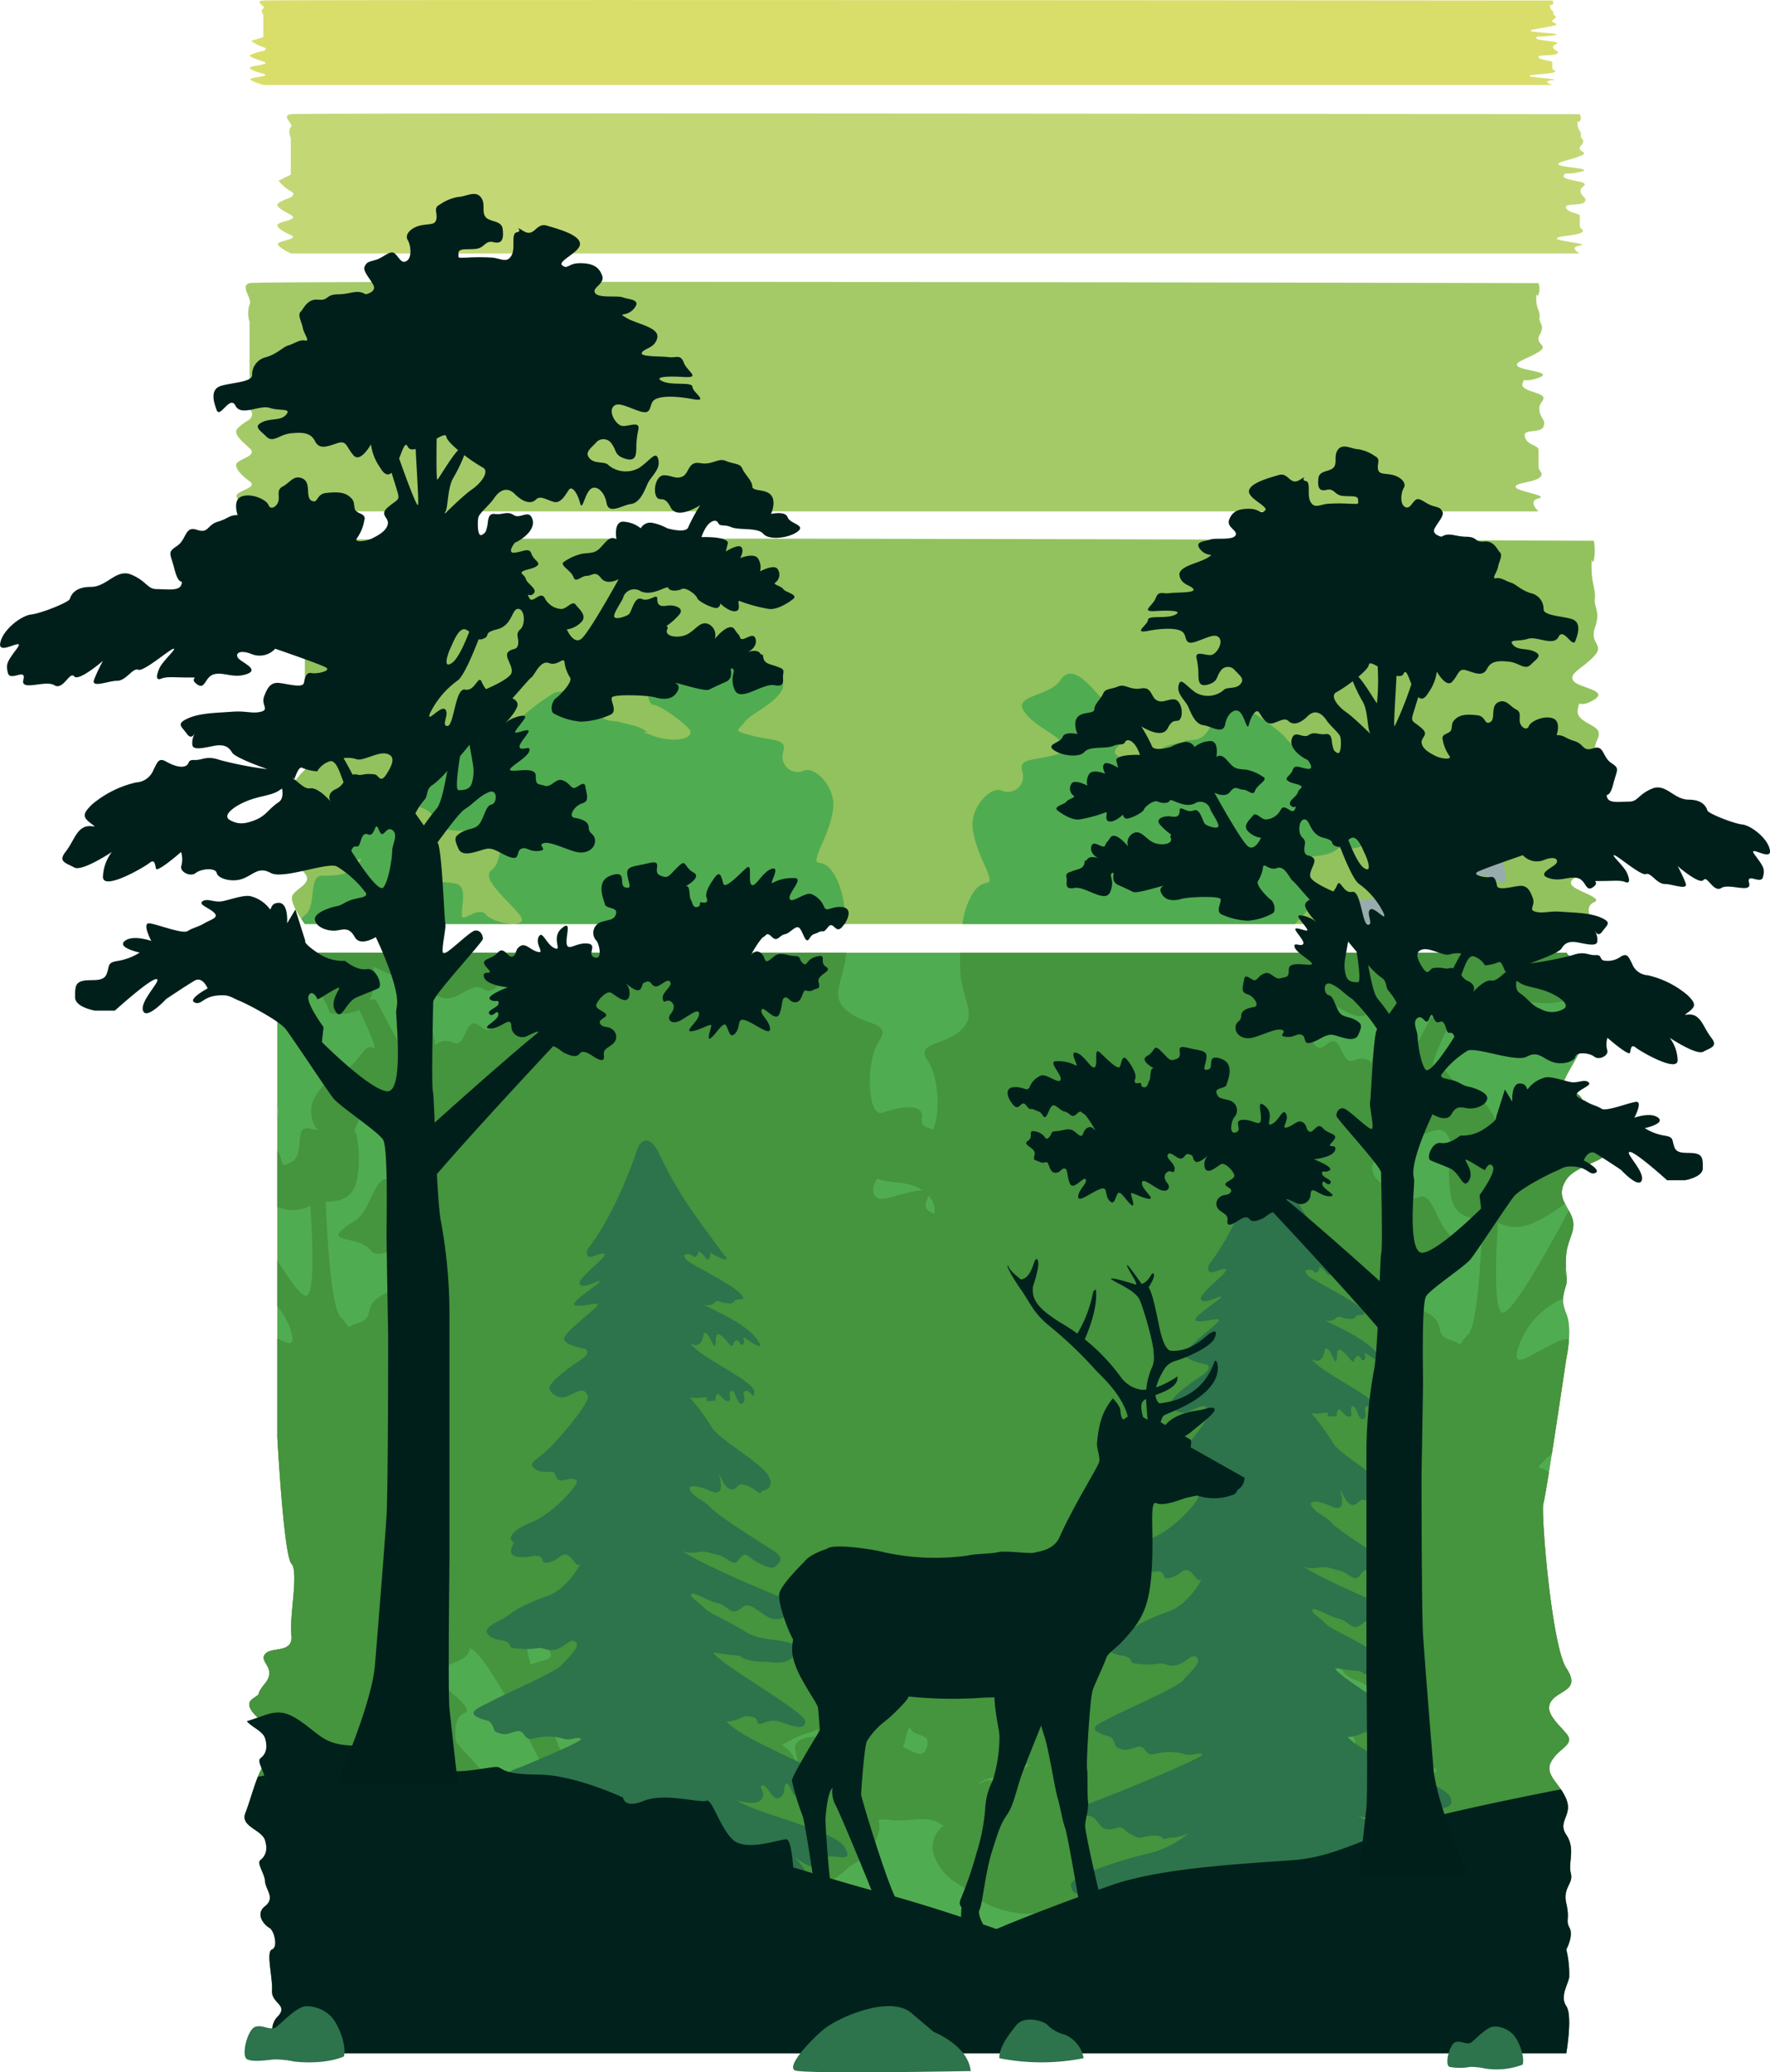 <svg xmlns="http://www.w3.org/2000/svg" width="262.579" height="307.264" viewBox="0 0 262.579 307.264"><g transform="translate(-1790.674 -173.57)"><g transform="translate(1825.701 173.57)"><path d="M2155.7,548.136H1964.48s-2.448-3.216-1.818-4.29,3.008-1.786,1.818-3.216-2.448-3.574-1.818-4.646,3.008-1.788,1.818-3.576-2.1-3.217-1.986-4.289,1.986-2.859,1.986-2.859a2.394,2.394,0,0,0,0-2.5,19.067,19.067,0,0,1-1.818-4.289l1.818-2.5V500.951a11.4,11.4,0,0,1,0-4.289c.512-1.431-1.528-4.648,0-5.362s191.221,0,191.221,0a7.494,7.494,0,0,1,0,2.859c-.34,1.072-.34-1.431-.34,1.072s.64,3.218.49,4.648.878,1.788.022,4.289,1.525,2.5-.172,4.291-3.742,2.5-3.06,3.573,5.438,1.43,3.06,2.86-2.042-.358-2.381,1.429,2.681,2.188,3.041,3.238-.727,1.41-.525,3.554.993,2.147.6,3.933-3.113.377-2.773,2.513,2.042,2.134,2.042,3.207v4.29c0,1.072,1.018,1.786,0,2.86s-3.4,1.071-3.4,2.144,5.1,2.145,3.4,2.86S2155.7,548.136,2155.7,548.136Z" transform="translate(-1954.284 -411.123)" fill="#92c25d"/><g transform="translate(9.502 96.994)"><path d="M2046.76,591.549c-1.564-2.394-2.829-.8-2.431-2.394s1.994-3.993,2.4-7.185-2.793-6.387-4.39-5.588a2.258,2.258,0,0,1-3.015-2.8c.577-2-1.376-1.6-4.569-2.4s-2-.8-1.2-1.995,4.39-2.608,5.587-4.79-3.991-2-5.587-4.391-3.994.4-5.591,2.247-3.989-.252-6.786,0-1.994,4.327-1.2,4.327,3.593,1.81,5.19,3.4-1.995,2.4-5.19,1.2,0,0-1.2-.8-2.393-.8-3.59-1.2-2.8.4-3.993-2.608-5.587-1.784-5.777-1.784a33.46,33.46,0,0,0-4.864,3.593c-.663.8-2.932,3.592-6.524,3.991s-3.194,3.194-3.194,3.194c-.4,1.2-2.793,0-4.788,0s-2,2.394-2,4.558,2.4,1.029,3.594,3.424,4.79,1.6,4.79,1.6c2,2,7.585.8,5.988,1.6s-.8,3.194-2.395,4.389,2.395,4.393,4.178,6.577-3.781,1.409-4.974,0-3.6,1.409-3.6,0,.8-4.18-.8-4.579-3.592,0-4.39-1.2-3.992.4-3.992-1.6,0,0,2-.8-.8-2.8-.8-4.792-2.392-1.6-3.191-3.991-3.99,2.793-3.99,2.793a16.585,16.585,0,0,0-4.792,0c-2.394.4-3.591,2.795-3.992,5.85s3.594-1.857,4.791.54,5.19-2,3.993,0-3.6,1.995-5.589,1.995-.8,4.391-2.4,5.768a8.255,8.255,0,0,0-.664.634c.3.451.532.755.532.755h80.289C2048.464,595.9,2047.95,593.374,2046.76,591.549Z" transform="translate(-1967.658 -559.088)" fill="#50ac51"/><path d="M2410.412,602.444c-1.6-1.188-.821-3.588-2.42-4.376s3.993.374,5.976-1.635c0,0,3.6.777,4.781-1.626s3.585-1.283,3.572-3.448-.026-4.556-2.024-4.544-4.384,1.224-4.789.027c0,0,.382-2.795-3.214-3.171s-5.88-3.158-6.545-3.953a33.685,33.685,0,0,0-4.887-3.564c-.189,0-4.588-1.192-5.765,1.819s-2.783,2.224-3.978,2.632-2.393.413-3.584,1.219,1.992-.412-1.192.8-6.784.442-5.2-1.165,4.37-3.433,5.171-3.437,1.57-4.086-1.225-4.32-5.179,1.879-6.787.042-4.02-4.618-5.6-2.214-6.771,2.249-5.558,4.426,4.808,3.564,5.617,4.756,2,1.186-1.185,2-5.143.432-4.556,2.423a2.258,2.258,0,0,1-3,2.815c-1.6-.79-4.773,2.423-4.354,5.614s2.028,5.577,2.438,7.172-.866.006-2.415,2.41a11.639,11.639,0,0,0-1.548,4.571h49.312C2409.335,605.716,2411.716,603.408,2410.412,602.444Z" transform="translate(-2259.894 -567.705)" fill="#50ac51"/><path d="M2603.6,664.762c-1.994.011-4.39.027-5.6-1.962s2.807,2.378,3.992-.025,5.2,2.489,4.786-.566-1.632-5.441-4.029-5.826a16.543,16.543,0,0,0-4.79.03s-3.225-5.172-4.009-2.771-3.181,2.014-3.169,4.011-2.771,4.009-.77,4.8,1.989-1.211,2,.786-3.19.418-3.98,1.621-2.791.815-4.385,1.224c-1.191.306-1.037,1.927-.879,3.315h22.588C2604.769,667.573,2605.2,664.752,2603.6,664.762Z" transform="translate(-2427.93 -629.378)" fill="#97acad"/></g><path d="M2123.107,373.683H1931.887s-2.449-1.916-1.819-2.555,3.009-1.064,1.819-1.916-2.449-2.128-1.819-2.768,3.009-1.064,1.819-2.13-2.1-1.916-1.984-2.553,1.984-1.7,1.984-1.7.85-.853,0-1.493a9.643,9.643,0,0,1-1.819-2.554l1.819-1.489v-8.942a4.113,4.113,0,0,1,0-2.554c.512-.852-1.529-2.769,0-3.194s191.219,0,191.219,0a2.7,2.7,0,0,1,0,1.7c-.34.638-.34-.853-.34.638s.644,1.915.49,2.769.878,1.064.026,2.553,1.525,1.492-.176,2.556-3.739,1.49-3.059,2.128,5.44.853,3.059,1.7-2.039-.214-2.377.851,2.681,1.3,3.039,1.928-.729.84-.524,2.117.991,1.278.6,2.343-3.112.224-2.774,1.495,2.039,1.273,2.039,1.911v2.556c0,.638,1.019,1.063,0,1.7s-3.4.639-3.4,1.277,5.1,1.28,3.4,1.7S2123.107,373.683,2123.107,373.683Z" transform="translate(-1929.893 -297.859)" fill="#a4ca68"/><path d="M2147.419,261.174H1956.2s-2.447-1.169-1.818-1.559,3.009-.649,1.818-1.169-2.447-1.3-1.818-1.687,3.009-.65,1.818-1.3-2.1-1.17-1.987-1.558,1.987-1.04,1.987-1.04.849-.52,0-.909a6.885,6.885,0,0,1-1.818-1.559l1.818-.908v-5.454s-.51-1.039,0-1.558-1.528-1.689,0-1.949,191.219,0,191.219,0,.339.649,0,1.039-.338-.52-.338.39.642,1.168.49,1.686.876.651.023,1.56,1.527.908-.175,1.558-3.738.91-3.06,1.3,5.44.52,3.06,1.04-2.039-.13-2.378.519,2.682.793,3.041,1.176-.73.512-.525,1.292.992.778.6,1.428-3.114.137-2.774.911,2.039.777,2.039,1.167v1.559c0,.389,1.02.65,0,1.038s-3.4.39-3.4.78,5.1.779,3.4,1.039S2147.419,261.174,2147.419,261.174Z" transform="translate(-1948.087 -223.593)" fill="#c3d775"/><path d="M2131.213,186.165H1939.994s-2.448-.708-1.82-.947,3.009-.393,1.82-.707-2.448-.788-1.82-1.025,3.009-.393,1.82-.787-2.1-.709-1.985-.945a7.582,7.582,0,0,1,1.985-.63s.849-.316,0-.552a6.973,6.973,0,0,1-1.82-.944l1.82-.551v-3.309s-.51-.63,0-.945-1.528-1.024,0-1.18,191.219,0,191.219,0,.34.393,0,.63-.339-.317-.339.236.642.709.491,1.024.875.4.021.944,1.527.553-.173.947-3.739.55-3.06.787,5.439.315,3.06.631-2.04-.079-2.38.316,2.683.48,3.043.713-.729.309-.526.783.991.473.6.866-3.114.083-2.773.554,2.04.47,2.04.707v.945c0,.237,1.018.394,0,.63s-3.4.237-3.4.473,5.1.473,3.4.631S2131.213,186.165,2131.213,186.165Z" transform="translate(-1935.959 -173.57)" fill="#d9de6b"/><path d="M1939.741,806.934s.952,17.464,2.083,18.685-.316,7.717,0,10.561-2.918,1.678-3.9,2.843,1.818,2.077,0,4.342-.063,1.05-1.819,2.268,1.339,3.14,1.819,3.952,1.147,4.469,0,5.688-2.1,5.281-2.915,7.313,2.435,2.437,2.915,4.062-.072,2.438-.685,2.913.613,1.962.685,3.179,1.553,2.437,0,3.658-.072,2.843.642,3.22,1.318,2.873.387,3.206.118,4.136,0,6.09,2.551,2.107.785,3.915,0,5.381,0,5.381h191.218s.963-5.567,0-6.988.192-3.042.428-4.262a15.388,15.388,0,0,0-.428-4.136s1.108-2.016.479-3.206.077-1.19-.479-3.626,1.086-2.844.671-4.468.7-3.657-.671-5.688.963-2.845,0-5.28-3.4-3.657-2.181-5.687,3.548-2.439,2.181-4.064-3.4-3.249-2.181-4.874,4.361-1.537,2.181-4.83-3.805-23.2-3.4-24.418,3.4-21.475,3.4-21.475.963-4.308,0-6.651-.257-3.156,0-4.375-.257-2.15,0-4.528,1.651-3.6.751-5.626-2.227-2.963-.751-5.343,7.963-3.189,4.924-4.408-5.587-3.251-4.924-4.468,2.9-.813,2.389-2.845-3.865-.789-2.389-3.644,3.708-5.7,2.389-7.324.507-4.062,0-6.5a10.766,10.766,0,0,0-2.389-4.462H1939.741v71.9" transform="translate(-1933.624 -593.773)" fill="#e5915b"/><path d="M1939.741,806.934s.952,17.464,2.083,18.685-.316,7.717,0,10.561-2.918,1.678-3.9,2.843,1.818,2.077,0,4.342-.063,1.05-1.819,2.268,1.339,3.14,1.819,3.952,1.147,4.469,0,5.688-2.1,5.281-2.915,7.313,2.435,2.437,2.915,4.062-.072,2.438-.685,2.913.613,1.962.685,3.179,1.553,2.437,0,3.658-.072,2.843.642,3.22,1.318,2.873.387,3.206.118,4.136,0,6.09,2.551,2.107.785,3.915,0,5.381,0,5.381h191.218s.963-5.567,0-6.988.192-3.042.428-4.262a15.388,15.388,0,0,0-.428-4.136s1.108-2.016.479-3.206.077-1.19-.479-3.626,1.086-2.844.671-4.468.7-3.657-.671-5.688.963-2.845,0-5.28-3.4-3.657-2.181-5.687,3.548-2.439,2.181-4.064-3.4-3.249-2.181-4.874,4.361-1.537,2.181-4.83-3.805-23.2-3.4-24.418,3.4-21.475,3.4-21.475.963-4.308,0-6.651-.257-3.156,0-4.375-.257-2.15,0-4.528,1.651-3.6.751-5.626-2.227-2.963-.751-5.343,7.963-3.189,4.924-4.408-5.587-3.251-4.924-4.468,2.9-.813,2.389-2.845-3.865-.789-2.389-3.644,3.708-5.7,2.389-7.324.507-4.062,0-6.5a10.766,10.766,0,0,0-2.389-4.462H1939.741v71.9" transform="translate(-1933.624 -593.773)" fill="#50ac51"/><path d="M2130.959,865.835c-1.368-2.03.963-2.845,0-5.28s-3.4-3.657-2.181-5.687,3.548-2.439,2.181-4.064-3.4-3.249-2.181-4.874,4.361-1.537,2.181-4.83-3.805-23.2-3.4-24.418c.115-.34.427-2.155.821-4.6-1.3-1.144-2.3-.133-.688-1.759.366-.372.748-.723,1.136-1.063.973-6.217,2.131-14.057,2.131-14.057a21,21,0,0,0,.392-2.881,3.786,3.786,0,0,0-1.772.426c-3.582,1.619-6.362,4.029-5.975,1.635a12,12,0,0,1,5.941-7.624c.3-.152.616-.285.932-.413a10.628,10.628,0,0,1,.482-2.169,3.956,3.956,0,0,0,.059-1.1c-.308-.275-.312-.8-.114-1.482a11.847,11.847,0,0,1,.055-1.944c.259-2.378,1.651-3.6.751-5.626-.12-.273-.249-.524-.376-.765-2.585,4.856-8.239,15.137-9.764,15.146-1.419.011-1.074-8.471-.756-13.373a5.2,5.2,0,0,0,3.473.583c1.971-.26,4.7-2.049,6.49-3.375a3.088,3.088,0,0,1,.183-3.559c1.477-2.377,7.963-3.189,4.924-4.408s-5.587-3.251-4.924-4.468,2.9-.813,2.389-2.845c-.369-1.476-2.234-1.228-2.664-2.076a1.605,1.605,0,0,0-1.732.558c-1.981,2.192-4.359,5-3.152,6.591s4.4,1.57,3.214,3.175-2.792.417-3.581,2.017-.061,2.4-2.028,1.208.007-5.587-2.785-4.771a4.633,4.633,0,0,1-.973.164,4.293,4.293,0,0,0,.546-4.554c-1.612-2.781-2.812-3.191-4.814-4.368s-2.819-3.968-4.014-3.162c-.857.581.94-3.391,2.016-5.674a7.042,7.042,0,0,0,4.341.444s1.569-4.8,3.572-3.612-.393,1.2,2,1.185-.769-1.991,3.6-1.62,6.36-1.505,5.951-2.965a3.067,3.067,0,0,1,.041-1.436,11.668,11.668,0,0,0-1.931-3.033h-89.922c-.015.635-.022,1.286-.018,1.971.027,4.79,2.836,7.168.059,9.581s-6.777,1.645-4.765,4.622c1.613,2.382,1.789,8.225.635,10.062-.792-.414-1.82-.293-1.585-1.716.4-2.4-3.592-1.6-5.848-.8s-2.533-7.582-.538-10.57-1.994-2.2-4.788-4.6c-2.588-2.215-.389-4.436-.046-8.552h-84.4v4.923c2.2.15.147,1.634,2.215,1.634,2.4,0,0,0,2-1.2s3.591,3.593,3.591,3.593a7.07,7.07,0,0,0,4.337-.472c1.095,2.274,2.912,6.235,2.053,5.659-1.2-.8-2,2-3.994,3.187s-3.192,1.6-4.79,4.4a4.3,4.3,0,0,0,.577,4.551,4.58,4.58,0,0,1-.975-.159c-2.795-.8-.8,3.594-2.755,4.791s-1.239.4-2.038-1.2a1.881,1.881,0,0,0-.217-.341v8.348a6.6,6.6,0,0,0,1.416.376,5.21,5.21,0,0,0,3.468-.6c.347,4.9.746,13.377-.673,13.377-.721,0-2.385-2.3-4.211-5.232v6.786a10.433,10.433,0,0,1,2.215,4.432c.241,1.438-.675,1.146-2.215.344v14.7s.952,17.464,2.083,18.685-.316,7.717,0,10.561-2.918,1.678-3.9,2.843,1.818,2.077,0,4.342-.063,1.05-1.819,2.268,1.339,3.14,1.819,3.952,1.147,4.469,0,5.688-2.1,5.281-2.915,7.313,2.435,2.437,2.915,4.062a2.55,2.55,0,0,1-.332,2.575c1.94.811,5.109.935,6.762.109,2.4-1.2,3.191-.4,3.191-.4s2.794,1.2,4.793.8,1.6-3.6,3.991-2.4a32,32,0,0,0,6.5,1.9c.087.164.184.327.283.5.559.927,1.028.558,1.612-.178.814.113,1.617.193,2.374.222-.04.353-.249,2.805,1.6,3.546a8.588,8.588,0,0,0,8.384-1.594c2.8-2.4,5.473,2.793,5.473,2.392s4.506-1.2,6.5-2.392,2.793,3.591,4.39,5.392.8-5,2.794-5.794,3.992,4.392,6.785,5.587,0-3.191-.4-4.788,5.988,1.2,5.988,1.2c9.979,3.993,15.967-2.793,15.967-2.793s3.593-1.6,4.39-5.189a3.38,3.38,0,0,0-.048-1.732,6.4,6.4,0,0,1,1.685.007c2.795.381,5.184-.723,7.187.408.258.147.526.307.8.474a3.784,3.784,0,0,0-1.568,3.868c.819,3.584,4.424,5.162,4.424,5.162s6.029,6.748,15.984,2.7c0,0,6.368-2.832,5.98-1.233s-3.156,6.007-.37,4.791,4.751-6.416,6.753-5.628,1.244,7.586,2.829,5.775,2.354-6.6,4.357-5.422,6.515,1.96,6.519,2.358,2.648-4.806,5.457-2.427a8.585,8.585,0,0,0,8.394,1.544c1.845-.753,1.621-3.2,1.579-3.555.758-.036,1.561-.121,2.375-.239.587.735,1.062,1.1,1.612.168.1-.169.2-.332.282-.5a31.81,31.81,0,0,0,6.49-1.94c2.386-1.212,2.006,1.984,4.006,2.372s4.786-.828,4.786-.828.792-.8,3.2.379,7.984.35,8.37-1.646a1.8,1.8,0,0,1,1.609-1.532A4.448,4.448,0,0,0,2130.959,865.835ZM1977.084,835c2.8-1.2,2,1.6,3.045,3.593.764,1.468-1.023,1.21-2.818,2C1976.521,837.61,1976.25,835.361,1977.084,835Zm-13.174-93.409c2.479,1.093,4.39-2.4,6.388-1.2s2.793-2,3.992-3.193,2.394,5.988,0,5.988-2,4.789-4.392,2.8-2,3.19-3.99,2.393-2.674.4-2.674.4l-1.807-8.3C1962.43,740.932,1963.317,741.33,1963.91,741.592Zm-10.452.4a7.724,7.724,0,0,0,.475-4.926s1.84.843,4,1.827l2.388,9.884h-2.4l-3.591-6.785Zm-1.623,47.9c-2.494.8-.7,1.2-2.695-.8-1.364-1.366-1.982-11.116-2.236-17.157.081,0,.155-.006.24-.006,2.794,0,3.992-1.2,4.392-3.2a17,17,0,0,0,0-6.386,1.76,1.76,0,0,0-.372-.92c.565-1.382,1.031-2.893,2.366-2.674,2.4.4,4.392,2.4,7.585,2.8s0,0,1.6,1.6-.8,4.39-3.011,3.992-1.779,2.394-3.375,1.6-2.394,2.4-3.593,4.394-2,1.594-3.593,3.191,2.8.8,4.39,2.795,5.587-2,6.042-1.6-.455,2.793-.055,4.791-1.595,1.994-4.39,3.591S1954.332,789.095,1951.836,789.894Zm12.876,71.054c-.206.3-.383.577-.538.824-1.313-.519-2.258-.824-2.258-.824s-6.787,1.2-4.391-1.6-5.987-5.988-2.4-5.988,2.4-2.394,3.593,0,2-.4,4.391,1.2a36.1,36.1,0,0,1,4.281,3.936A6.438,6.438,0,0,0,1964.712,860.948Zm13.971-3.2c-2,2.795,0,0-1.6-1.2s-2.4-.8-3.592,1.2a3.2,3.2,0,0,1-1.066,1.143l-6.12-6.728s-.8-3.594,1.2-4.392-5.189-4.791-3.992-5.8a6.056,6.056,0,0,1,2.793-1.784c2-.8,2-2,2-2,1.87.267,7.3,10.505,10.695,17.278a.214.214,0,0,0,.041.079c.1.193.193.383.285.569A2.437,2.437,0,0,1,1978.683,857.753Zm3.553-3.167c-.777-1.931-1.732-4.374-2.633-6.877a2.9,2.9,0,0,0,1.284-.333c3.006-1.6,2.584.8,4.979,3.194C1987.917,852.619,1985.286,853.792,1982.236,854.586Zm37.126-3.28s-3.2.019-2.782,2.013l.411,1.993s-.068,0-.182,0a.717.717,0,0,1-.2-.355,4.108,4.108,0,0,0-2-2.394,15.24,15.24,0,0,1,4.393-2,1.559,1.559,0,0,0,.8-.451C2020.065,850.823,2020.072,851.3,2019.362,851.307Zm10.016-79.767c-1.24.011-1.749-1.447-.61-3.032,1.58.89,4.431.23,6.464,1.665.063.044.116.088.176.134C2033.789,770.241,2030.468,771.534,2029.377,771.54Zm1.2,61.071c0-.248.944-2.389,1.748-4.346a1.8,1.8,0,0,1,.073.207,31.266,31.266,0,0,0,1.243,3.259A16.664,16.664,0,0,0,2030.574,832.611Zm5.59,19.956c-.333,1.995-1.776,1.218-3.634.211a4.44,4.44,0,0,0,.407-1.156,10.749,10.749,0,0,1,.52-1.778C2034.547,851.651,2036.5,850.533,2036.165,852.567Zm1.04-78.781c-.756-.482-1.75-.6-1.04-2.246a1.845,1.845,0,0,0,.133-.437A2.788,2.788,0,0,1,2037.2,773.786Zm12.134,84.125c-.388,1.6-3.6-.778-4.788.027a9.53,9.53,0,0,1-.852.476,3.446,3.446,0,0,1,2.045-1.059,26.493,26.493,0,0,0,5.3-2.029c.176.109.278.175.278.175A4.141,4.141,0,0,0,2049.339,857.911Zm57.966-116.426c2.153-.995,3.985-1.85,3.985-1.85a7.746,7.746,0,0,0,.506,4.924l-.873,0-3.551,6.807-2.4.013Zm-16.369-1.59c1.2,1.189,2.023,4.379,4.011,3.168s3.924,2.266,6.393,1.158c.6-.265,1.479-.668,2.477-1.128l-1.753,8.308s-.685-1.192-2.676-.381-1.624-4.383-4.006-2.371-2.014-2.781-4.408-2.768S2089.731,738.7,2090.936,739.9Zm-5.217,101.426c1.033-2,.217-4.793,3.019-3.613.836.355.578,2.606-.193,5.592C2086.745,842.526,2084.959,842.794,2085.719,841.321Zm-2.012,16.007c-3.059-.778-5.694-1.933-3.657-4,2.38-2.413,1.945-4.8,4.959-3.225a2.946,2.946,0,0,0,1.286.326C2085.409,852.942,2084.472,855.39,2083.708,857.328Zm9.834,4.249a3.233,3.233,0,0,1-1.071-1.136c-1.212-1.989-2.011-2.383-3.6-1.176s.426,3.989-1.588,1.207a2.428,2.428,0,0,1-.649-1.63c.093-.186.185-.376.282-.571a.2.2,0,0,0,.039-.081c3.359-6.793,8.724-17.064,10.586-17.339,0,0,.01,1.194,2.01,1.983a6.046,6.046,0,0,1,2.8,1.767c1.2,1-5.957,5.037-3.956,5.823s1.221,4.383,1.221,4.383Zm14.9.364c2.412,2.778-4.38,1.623-4.38,1.623s-.946.309-2.251.837c-.157-.246-.338-.516-.542-.823a6.447,6.447,0,0,0-2.7-2.433,36.056,36.056,0,0,1,4.256-3.961c2.388-1.61,3.2,1.178,4.385-1.224s0,0,3.593-.024S2106.033,859.16,2108.444,861.941Zm7.956-70.307c-1.982,2.008-.189,1.6-2.69.815s-.513-2.391-3.316-3.971-4.8-1.567-4.414-3.566-.529-4.387-.08-4.79,4.462,3.565,6.048,1.562,5.98-1.238,4.371-2.821-2.4-1.184-3.609-3.174-2.029-5.175-3.62-4.37-1.171-1.987-3.387-1.574-4.622-2.367-3.036-3.972-1.6-1.187,1.586-1.609,5.174-2.427,7.569-2.839c1.332-.231,1.809,1.28,2.384,2.657a1.767,1.767,0,0,0-.366.925,17.042,17.042,0,0,0,.04,6.386c.41,1.993,1.617,3.183,4.41,3.167.084,0,.161,0,.241.006C2118.315,780.506,2117.755,790.26,2116.4,791.634Z" transform="translate(-1933.624 -593.773)" fill="#45943e"/><path d="M2083.647,847.061s-2.865,8.928-7.152,14.514c-.584.763-.4,1.714.659,1.318s2.056-.714,1.489.106-4.127,3.458-3.467,4.116,3.347-1.054,2.86-.4-4.443,3.046-3.65,3.442,3.725-.661,3.379,0-5.095,4.086-4.966,5.01,2.59,1.318,3.036,1.45.9.714-.709,1.746c-.913.586-5.1,3.432-4.437,4.354a2.075,2.075,0,0,0,2.639.925c2.574-1.316,2.408-.831,2.97-.136s-3.369,5.464-5.411,7.575-3.627,2.374-2.439,3.3,2.507.133,2.9.661.266,1.318,1.451,1.052,1.322-.288,1.849.055-3.322,4.829-6.606,6.15-3.685,2.638-2.63,3.034c0,0-1.32,1.847.4,2.109s2.772-.4,3.431,0,0,1.189,1.454.792,1.846-1.583,2.769-.922,1.187,1.928,1.847,1.032c0,0-1.847,3.717-4.882,4.9a30.27,30.27,0,0,0-4.354,1.847c-.923.529-1.716,1.189-2.639,1.714s-2.638,1.189-1.98,2.114,2.244.791,2.9,1.185.133.926,1.451.926a10.694,10.694,0,0,0,2.9,0c1.19-.264,1.584.63,3.035.116s1.979-1.7,2.773-1.042-1.189,2.374-2.112,3.432-8.575,4.353-10.291,5.276-3.7,1.585-2.244,2.377,1.715.264,2.244,1.186,0,.923,1.32,1.321,2.506-1.06,3.3,0,.948.791,2.389.529a7.717,7.717,0,0,1,3.678.234c.924.29,2.113-.424,2.509,0s-11.328,5.181-14.363,6.369-4.749,1.716-3.827,2.375,1.583,0,2.375.922.925,1.451,1.979,1.451,1.453-.658,2.243,0,1.98,1.453,2.772,1.189,2.507-.427,2.9.051.528-.08,1.452,0a6.491,6.491,0,0,0,2.507-.711,14.952,14.952,0,0,1-5.937,3.034c-3.431.791-11.826,3.3-11.586,4.75s.9,1.056,1.822,1.584.793,1.321,2.111,1.451,1.318-1.188,2.506,0a5.332,5.332,0,0,0,3.308,1.846c.915,0,4.212-1.581,4.212-1.581s-2.11,1.979-1.187,2.374,1.451-.792,2.639,0,1.715,1.187,2.638,1.056,1.979.973,2.771.023a10.182,10.182,0,0,1,2.9-1.871s-.529,2.147,0,2.26.659-.245,1.714,0,5.128-1.13,5.788-.642,1.979.762,2.375.031,1.054,1.231,2.374.446,1.453-1.442,2.508-1.31,2.374.924,2.771.132-1.056-3.562-1.056-3.562,2.243,2.242,3.3,2.109.924-.526,1.979-.66,2.244.792,3.034-.132.264-1.714,1.583-1.714,2.9.791,2.9-.658-1.979-3.168-1.979-3.168,3.036,2.244,3.959,1.585.262-1.321,1.32-1.585,3.825,1.056,2.242-1.452-13.327-4.941-15.965-6.917c0,0,2.507.923,3.564,0s-.528-2.054.263-2.187,1.451,2.375,2.505,1.847.529-1.847,1.058-2.109.924,2.638,2.244,1.977l1.318-.658s3.7.529,2.771-1.583-13.457-6.2-15.437-9.234c0,0-.133.529,1.318.131s1.189-.791,2.64-.526.263,1.448,1.716.924a3.482,3.482,0,0,1,3.034,0c1.32.393,3.167,1.185,3.167-.263s-13.063-8.635-13.592-10.218a29.045,29.045,0,0,0,2.905.4c1.583.131.923.322,1.847.586a7.469,7.469,0,0,0,2.64.394c1.318,0,3.956.791,4.75-1.451s-4.487-1.187-7.257-2.9-5.673-2.905-6.2-3.565-2.376-1.714-1.981-2.109,2.508,1.055,3.826,1.318,1.981,1.583,2.9,1.187,1.056-1.187,2.244-.658,2.9,2.638,4.75,1.582,3.167-1.715.792-2.507-14.91-6.2-15.833-7.388c0,0,.527.527,2.11.263s1.849.132,3.167.4,2.244,1.713,2.9.924.924-1.32,1.715-.661,3.167,2.028,3.826,1.479,1.583-1.214-.263-2.4-8.181-5.146-9.236-6.335-2.64-1.507-3.167-2.826c0,0-.089-.647,1.492-.253s2.375,1.187,2.969.594-.461-3.5.133-2.146,1.385,2.336,2.176,1.743.595-.789,1.782-.4,2.147,1.74,2.147.751c0,0,2.088-.122,1.043-2.14s-7.452-5.475-8.442-7.256a32.324,32.324,0,0,0-3.3-4.487s.2.256,1.981.065-1.033.772,1.936.429c0,0-.2-.158.068-.774s.791.439,1.23.7.966.35.791-.529.264-1.056.616-.528.7,2.109,1.32,1.5-.353-1.407.352-1.759,1.306,1.67,1.306.086-8.018-4.993-9.513-7.194c0,0,.878.7,1.5,0s.351-1.936.968-1.407,1.1,2.43,1.275,1.639-.087-1.936.791-1.407,1.67,2.2,1.848,1.407c0,0,.174-.7.615-.616s.44.966.879.529-.353-1.233.264-.881,2.976,2.119,2.023.527c-1.672-2.791-7.081-4.716-8.225-5.6a1.414,1.414,0,0,0,1.583-.087c.7-.616.792-.175,1.5-.088s1.23.263,1.583-.265,2.2.265.7-1.23-7.653-4.4-7.917-4.926-.529-.7.263-.79.791.79,1.32.261-.177-.879.528-.529,1.011,1.557,1.362.854-.086-1.056.354-.7,2.755,1.471,2.066.55c-4.42-5.882-7.184-9.625-9.757-15.092C2085.43,844.558,2084.086,845.786,2083.647,847.061Z" transform="translate(-2024.137 -676.632)" fill="#2d734b"/><path d="M2449.948,856.183s-2.863,8.93-7.152,14.513c-.584.765-.4,1.716.659,1.32s2.057-.713,1.49.106-4.128,3.458-3.468,4.115,3.349-1.054,2.862-.394-4.445,3.046-3.652,3.44,3.727-.658,3.379,0-5.094,4.087-4.964,5.01,2.59,1.32,3.034,1.448.905.716-.708,1.749c-.914.587-5.1,3.43-4.437,4.355a2.074,2.074,0,0,0,2.638.922c2.575-1.315,2.41-.828,2.97-.136s-3.367,5.466-5.408,7.576-3.629,2.377-2.44,3.3,2.506.132,2.9.66.265,1.318,1.451,1.054,1.321-.291,1.847.053-3.321,4.828-6.606,6.149-3.682,2.638-2.628,3.033c0,0-1.32,1.847.394,2.112s2.774-.4,3.432,0,0,1.187,1.452.791,1.846-1.583,2.769-.924,1.188,1.93,1.848,1.031c0,0-1.848,3.719-4.881,4.9a30.525,30.525,0,0,0-4.354,1.851c-.923.528-1.714,1.187-2.638,1.714s-2.639,1.187-1.979,2.113,2.244.79,2.9,1.183.133.927,1.448.927a10.7,10.7,0,0,0,2.9,0c1.189-.263,1.585.628,3.036.118s1.979-1.7,2.771-1.045-1.187,2.377-2.111,3.432-8.576,4.354-10.292,5.279-3.694,1.582-2.242,2.374,1.714.265,2.242,1.187,0,.924,1.321,1.321,2.507-1.057,3.3,0,.947.791,2.387.528a7.786,7.786,0,0,1,3.681.234c.924.292,2.112-.423,2.507,0s-11.325,5.184-14.361,6.369-4.75,1.714-3.825,2.375,1.583,0,2.373.922.924,1.451,1.98,1.451,1.451-.659,2.241,0,1.981,1.452,2.774,1.189,2.5-.425,2.9.051.526-.08,1.45,0a6.532,6.532,0,0,0,2.507-.711,14.976,14.976,0,0,1-5.937,3.035c-3.429.789-11.825,3.3-11.586,4.749s.9,1.054,1.822,1.583.793,1.32,2.112,1.453,1.318-1.189,2.507,0a5.33,5.33,0,0,0,3.308,1.845c.915,0,4.21-1.583,4.21-1.583s-2.108,1.98-1.185,2.377,1.451-.793,2.638,0,1.716,1.187,2.638,1.055,1.981.974,2.771.026a10.206,10.206,0,0,1,2.9-1.874s-.53,2.148,0,2.262.658-.245,1.714,0,5.126-1.13,5.788-.643,1.978.759,2.374.029,1.055,1.233,2.375.448,1.451-1.443,2.506-1.31,2.376.922,2.771.13-1.054-3.562-1.054-3.562,2.244,2.242,3.3,2.112.923-.527,1.978-.661,2.245.791,3.036-.131.264-1.716,1.583-1.716,2.9.792,2.9-.659-1.977-3.168-1.977-3.168,3.034,2.244,3.957,1.587.264-1.322,1.32-1.587,3.827,1.057,2.244-1.451-13.327-4.939-15.964-6.919c0,0,2.505.924,3.563,0s-.527-2.05.262-2.183,1.452,2.374,2.506,1.845.53-1.845,1.058-2.11.922,2.639,2.243,1.979l1.318-.658s3.694.528,2.771-1.584-13.458-6.2-15.435-9.235c0,0-.133.529,1.318.132s1.188-.791,2.639-.528.264,1.451,1.716.925a3.483,3.483,0,0,1,3.033,0c1.32.4,3.168,1.186,3.168-.265s-13.063-8.631-13.592-10.216a28.464,28.464,0,0,0,2.9.4c1.585.131.925.32,1.847.585a7.434,7.434,0,0,0,2.641.4c1.319,0,3.956.792,4.749-1.451s-4.485-1.187-7.255-2.9-5.674-2.9-6.2-3.563-2.378-1.718-1.982-2.11,2.51,1.054,3.828,1.318,1.981,1.581,2.9,1.187,1.055-1.187,2.241-.658,2.9,2.638,4.749,1.581,3.168-1.716.792-2.506-14.91-6.2-15.833-7.389c0,0,.529.528,2.112.264s1.847.131,3.167.394,2.242,1.716,2.9.925.926-1.319,1.716-.659,3.167,2.026,3.827,1.475,1.583-1.212-.265-2.4-8.179-5.146-9.235-6.334-2.639-1.508-3.167-2.827c0,0-.09-.648,1.493-.252s2.376,1.187,2.967.593-.459-3.5.133-2.147,1.385,2.336,2.177,1.743.594-.79,1.783-.394,2.145,1.739,2.145.751c0,0,2.089-.123,1.044-2.139s-7.454-5.476-8.442-7.259a32.332,32.332,0,0,0-3.3-4.486s.2.256,1.98.065-1.032.774,1.938.43c0,0-.2-.159.066-.775s.792.44,1.23.706.968.35.792-.529.263-1.056.617-.529.7,2.112,1.318,1.5-.352-1.406.351-1.758,1.309,1.67,1.309.086-8.019-4.993-9.513-7.194c0,0,.881.7,1.495,0s.35-1.934.967-1.407,1.1,2.43,1.277,1.638-.087-1.933.791-1.406,1.671,2.2,1.847,1.406c0,0,.177-.7.615-.615s.44.968.882.529-.353-1.232.262-.881,2.977,2.119,2.024.528c-1.673-2.79-7.081-4.717-8.225-5.6a1.412,1.412,0,0,0,1.583-.088c.7-.615.791-.176,1.5-.086s1.231.263,1.583-.265,2.2.265.7-1.23-7.655-4.4-7.917-4.926-.529-.7.261-.791.793.791,1.322.262-.178-.879.527-.528,1.011,1.556,1.363.852-.088-1.057.353-.7,2.756,1.472,2.066.554c-4.421-5.883-7.185-9.628-9.756-15.094C2451.732,853.679,2450.389,854.909,2449.948,856.183Z" transform="translate(-2298.279 -683.459)" fill="#2d734b"/><g transform="translate(198.68 157.126)"><path d="M2719.582,798.09l0,.007a.009.009,0,0,1,0,.006A.056.056,0,0,0,2719.582,798.09Z" transform="translate(-2719.574 -798.09)" fill="#c87152"/></g><path d="M2131.438,1214.714c-.628-1.19.077-1.19-.479-3.626s1.086-2.844.671-4.468.7-3.657-.671-5.688.963-2.845,0-5.28a7.448,7.448,0,0,0-.811-1.475c-4.374.854-12.372,2.464-18.467,3.959-8.834,2.164-14.274,6-21.033,6.523s-19.624,1.059-27.274,3.767-13.5,5-16.534,6.29a4.829,4.829,0,0,1-.455.162c-5.969-2.089-12.088-4.042-17.1-5.368-3.584-.946-8.046-2.285-13.009-3.757-.169-2.08-.479-4.187-1.048-4.171-1.119.029-6.057,1.9-7.988,0s-3.006-6.082-3.865-5.707-6.225-1.232-9.23,0-3.116-.476-3.116-.476-7.187-3.376-12.552-3.41-5.152-.892-6.011-1.109-7.118,1.5-8.494,0a10.438,10.438,0,0,1-1.981-3.218s-8.2.214-11.632,0-4.3-1.48-6.655-3.208-3.575-2-5.651-1.33c-.808.263-1.812.635-2.842.949.717.906,2.382,1.447,2.714,2.575.476,1.627-.072,2.437-.685,2.913-.514.4.263,1.514.569,2.582-.33.051-.649.108-.953.171-.689,1.721-1.3,4-1.846,5.37-.814,2.03,2.435,2.437,2.915,4.062s-.072,2.438-.685,2.913.613,1.962.685,3.179,1.553,2.437,0,3.658-.072,2.843.642,3.22,1.318,2.873.387,3.206.118,4.136,0,6.09,2.551,2.107.785,3.915,0,5.381,0,5.381h191.218s.963-5.567,0-6.988.192-3.042.428-4.262a15.388,15.388,0,0,0-.428-4.136S2132.067,1215.9,2131.438,1214.714Z" transform="translate(-1933.624 -928.869)" fill="#00211c"/><g transform="translate(1.254 297.447)"><path d="M2284.657,1365.451s-24.771.474-26.063-.09,1.907-4.1,4.115-6,10.1-5.283,13.206-2.464l3.243,2.749S2284.235,1361.594,2284.657,1365.451Z" transform="translate(-2176.926 -1355.82)" fill="#2d734b"/><path d="M1949.6,1363.286s-2.532,1.255-7.342.754a13.537,13.537,0,0,0-2.912-.317c-1.137.072-3.037.433-4.048,0s0-4.407,1.137-4.827,2.28.676,3.166,0,2.955-2.939,4.348-3.067a5.114,5.114,0,0,1,3.547,1.319C1948.76,1358.2,1950.1,1361.752,1949.6,1363.286Z" transform="translate(-1934.879 -1355.815)" fill="#2d734b"/><path d="M2655.26,1373.469a10.927,10.927,0,0,1-5.569.572,10.369,10.369,0,0,0-2.209-.243,8.168,8.168,0,0,1-3.073,0c-.767-.329,0-3.341.865-3.659s1.73.511,2.4,0,2.244-2.231,3.3-2.325a3.87,3.87,0,0,1,2.691,1C2654.625,1369.611,2655.645,1372.306,2655.26,1373.469Z" transform="translate(-2465.659 -1364.787)" fill="#2d734b"/><path d="M2379.887,1369.469a32.043,32.043,0,0,0,12.513,0,4.648,4.648,0,0,0-2.785-3.495,5.287,5.287,0,0,1-2.678-1.541c-.845-.6-3.384-1.263-4.513.128S2379.887,1367.769,2379.887,1369.469Z" transform="translate(-2267.925 -1361.745)" fill="#2d734b"/></g></g><g transform="translate(1790.674 202.313)"><path d="M1848.053,420.879c-2.659-.321-9.627-7.3-9.627-7.3l.247-2.212s-2.7-3.685-2.213-4.669,1.231.247,1.274.492,1.678-.984,2.906-1.571-1.229,1.571-.247,3.3,1.475-1.234,3.189-1.971,2.464-.983,3.2-1.326-.246-3.1-1.721-2.853-3.193-1.23-3.193-1.23a6.536,6.536,0,0,1-4.134-1.228c-2.171-1.474-1.764-1.721-1.764-1.721l-1.474-4.668-1.229,2.053s.246-3.037-1.229-3.037-.983,1.475-1.475.738a5.171,5.171,0,0,0-2.7-1.721c-.984-.245-2.949.491-4.178.737s-2.212-.489-2.949,0,.985.984,1.721,1.721-.491.983-1.476,1.562-1.719.65-2.455,1.141-4.425-.982-5.654-1.141.248,2.615.248,2.615-2.7-.983-3.933,0,2.212,1.721,2.212,1.721a8.758,8.758,0,0,1-3.195,1.228c-1.719.246-1.229.739-1.719,1.967s-2.212.737-3.443.983-1.228.983-1.228,2.458,2.949,1.971,2.949,1.971h2.95s5.159-4.675,6.142-4.675-2.457,3.2-1.967,4.675,3.44-1.726,3.44-1.726,2.95-1.967,4.18-2.7,1.964,1.132,1.964,1.132-2.947,1.571-1.964,2.063,1.228-.737,3.193-.984,2.212.245,3.441.737,5.9,2.948,6.881,4.178,6.143,9.093,7.126,10.321,6.635,4.916,7.373,6.145.491,12.778.491,14.007.246,15.238.246,15.238,0,22.607-.246,26.54-1.229,16.22-1.719,22.119-5.652,17.446-5.652,17.446h17.939s-.984-8.6-1.228-11.06,0-21.869,0-21.869V454.377a76.159,76.159,0,0,0-1.229-14.007c-.738-3.442-.984-18.678-1.231-19.491s.045-13.272.045-13.272c.164-1.145,7.372-8.846,7.372-9.337s-.328-1.31-1.147-1.228-4.424,3.85-4.752,3.357.491-3.768.328-4.424-.519-11.488-1.175-11.979c1.57-2.124,3.34-4.5,4.107-4.981,1.31-.819,1.965-1.8,3.44-2.457s1.31,1.638.491,1.8-.984,1.475-1.638,2.621-1.638.82-2.785,1.475-1.148.983-.492,2.458,3.114.163,4.261,0,2.295.982,3.6,1.31.656-.983,1.475-1.31,1.147.49,2.619.327-.326-.82.658-1.148,3.44.984,4.914,1.311,2.737-.49,2.737-1.637-.936-.984-.936-1.966-1.145-1.311-2.129-1.475,0-1.8,1.148-2.13.654-1.31.49-2.458-1.311.328-1.8.164-.657-.818-1.637-1.146-1.638,1.146-2.621.819-1.312,0-1.312-1.474-3.277-.491-3.767-.82,2.456-1.8,2.785-2.785-.821-.163-1.311-.491.654-1.474,1.146-2.294-1.31,0-1.8,0,.819-1.31,1.308-2.13-1.8-.164-2.62.492.819-.656,1.474-2.131c.278-.626-.094-1.047-.678-1.321,1.279-1.427,2.52-2.911,2.809-3.1.49-.328,1.309-2.622,2.621-2.131s2.129-.982,2.295-.164a5.5,5.5,0,0,0,.819,2.295c.49.655-1.639,2.785-2.131,3.111s-.983,1.967-.164,2.294a10.217,10.217,0,0,0,3.933,1.149,11.6,11.6,0,0,0,4.26-.985c1.311-.491,0-2.13.328-2.621s5.242-.328,6.389,0,2.785.491,3.44-1.145c.2-.5-.074-.831-.524-1.048,1.4.348,4.534,1.335,5.112,1.048.656-.325.984-.493,2.457-1.149s.328-2.294.985-1.966-.492,1.147.327,3.115,4.1-.985,5.9-.656,1.148-.821,1.312-1.638-.164-.82-.982-1.148-1.8-.328-1.968-1.309,0,0-.491-.656-1.8-.163-1.8-.163,1.474-.657,1.148-1.939-1.966.627-2.295-.191,0,0-.819-1.234-2.949,1.424-2.949,1.424a1.8,1.8,0,0,0-.82-2.157c-1.311-.654-1.966.819-3.276,1.474s-3.441.328-2.949-.741c.124-.272.048-.421-.123-.488a10.123,10.123,0,0,0,1.925-1.72c.819-.983-.819-1.474-1.8-1.31s-1.476,0-1.476-.984-1.145.492-2.293,0-1.473,1.965-1.966,2.294-1.967.821-2.129.329,1.147-2.295,1.309-2.787a1.716,1.716,0,0,1,2.621-.983c1.8.819,3.933-.982,4.1-.491s1.309.491,1.966.164,2.129.818,2.293,1.31,1.8,1.311,2.621,1.475a.641.641,0,0,0,.819-.655s1.311,1.309,2.295,1.146,0-1.8.655-1.474a22.51,22.51,0,0,0,4.261,1.146c1.147.165,2.783-.818,3.6-1.474s-1.145-.983-1.473-1.474-1.638-.655-1.148-.983a1.444,1.444,0,0,0,.328-1.966c-.493-.82-2.621.328-2.621.328a2.4,2.4,0,0,0-.328-1.966c-.655-.82-2.621,0-2.621,0s.654-1.147.164-1.639-2.295.657-2.295.657l.328-1.312c-.328-.983-3.932-.819-3.932-.819.819-2.458,2.131-2.785,2.459-2.131s.819.164,1.966.655,3.931,0,4.751.985,3.768.655,5.079-.328-1.147-1.147-1.475-2.129-2.457-.493-2.457-.493.821-1.8,0-2.785-2.785-.491-2.785-1.309-1.148-1.8-1.474-2.622-1.311-.655-2.459-1.148-1.965.656-3.785.329-1.621,1.473-2.6,1.966-1.638-.164-2.784-.164-1.639,2.13-1.149,3.112,1.149-.328,2.131,1.638,4.407-.326,4.407-.326a24.451,24.451,0,0,0-1.786,3.275c-.326.985-3.112.164-3.112.164a7.586,7.586,0,0,0-2.295-.819,1.6,1.6,0,0,0-1.638.819,4.477,4.477,0,0,0-2.621-.983c-1.473,0-.983,2.622-.983,2.622-.983-.656-1.638.491-2.457,1.311s-1.476.655-2.621.82a7.535,7.535,0,0,0-2.621,1.145c-.984.493.983,1.313,1.309,2.3s1.148-.164,1.966-.164,1.262-.818,2.131.328,2.621.163,2.621.163-4.426,8.028-5.571,8.876-2.13-1.424-2.13-1.424a3.661,3.661,0,0,0,2.13-1.06c.983-.984-.328-1.968-.82-2.622s-1.31.654-2.131.654a2.935,2.935,0,0,1-2.455-1.638c-.657-1.146-1.8.984-2.294,0s0,0,.654-.655-.983-1.474-1.147-2.131-.982-.82-.491-1.146,1.474-.328,2.131-.82-.492-.82-.819-1.8-1.148-.327-2.457-.164,0-1.475,0-1.475c.819-.327,3.111-1.8,2.619-3.441s-1.8,0-2.785-.655-1.636,0-2.783-.164-.984,1.147-1.148,1.8-.164.984-.819,1.311-.655-1.966-.492-2.62,1.638-1.8,2.295-2.786,1.8-1.965,3.114-.656,2.457,1.476,3.111.82,1.474,0,2.621.327,1.8-1.148,2.293-1.8,1.313.655,1.64,1.967.655-1.148,1.473-1.967,2.131.164,2.459,1.967,2.295.328,3.6.164,1.968-1.8,2.459-2.948,1.965-2.131,1.637-3.607-1.145,0-2.785,1.148a4.02,4.02,0,0,1-4.588-.327c-.49-.656-2.014-.164-2.785-.984s-.164-1.309.82-2.293a1.452,1.452,0,0,1,2.459.163c.654.821.328,1.639,1.965,2.13s1.638-.656,1.638-1.966a12.783,12.783,0,0,1,.326-2.458c.164-1.31-1.8-.164-2.621-.491s-1.8-1.966-1.145-2.786,1.965,0,3.93.657,1.312-.983,2.131-1.638,3.112-.655,5.707-.163.027-.985,0-1.8-2.922-.163-4.4-.818.492-.821,3.115-.657.49-.819,0-2.13-1.15-.655-2.295-.819-4.262,0-3.933-.656,1.966-.655,2.293-2.216-3.111-2.043-4.587-2.949,0,0,1.147-1.388-.819-1.311-1.638-1.638-3.6.163-4.145-.656,1.523-1.31,1.031-2.621-1.474-1.8-3.271-1.8-1.807.983-2.626.326,2.785-1.966,2.621-3.277-3.276-2.13-4.916-2.621-1.8,1.8-3.441.819,0,0-.983.164-.162,2.294-.819,3.442-1.474.491-2.785.326a31.623,31.623,0,0,0-3.931,0c-1.312,0-1.149.164-1.149-.655s1.311-.49,2.623-.654,1.309-1.312,2.621-.984,1.473-.656,1.311-1.966-1.968-.983-2.56-1.8.1-1.966-.717-2.949-2.293,0-3.278,0a6.722,6.722,0,0,0-2.784,1.147c-.983.492-.328,1.146-.492,2.129s-1.145.657-2.458.984-2.292,1.31-1.8,2.13.655,2.621-.164,3.112-1.148-.654-1.8-1.147-1.638.655-2.785.984-1.312.328-1.638.984.819,1.8,1.31,2.785-1.148,1.338-1.148,1.338c-1.309-.79-2.129-.028-4.094,0s-1.31.955-2.95.791-2.13,1.311-2.621,1.8.164,1.474.328,2.383,1.146,2.039.327,1.875-1.636.492-2.457.723-1.638,1.243-3.276,1.735a2.66,2.66,0,0,0-2.115,2.672c0,1.034-2.965,1.1-4.6,1.588s-1.148,2.293-.655,3.6,1.965-2.294,2.785-.655,3.6-.163,5.079.327,3.276,0,2.457.985-2.293.49-3.6,1.146-.326,1.147.657,2.131,1.966-.327,3.6-.491,2.947-.164,3.6,1.146,1.8.82,3.276.328,1.311.491,2.457,1.8c.826.941,1.989-.658,2.578-1.631a7.677,7.677,0,0,0,1.354,3.432c.668,1.145,1.225,1.206,1.7.763.342,1.087.748,2.4.924,3.005.326,1.147-.164.984-1.476,2.13s.164,1.476,0,2.458-1.311,1.638-2.294,2.13-2.785.655-2.293,0a6.54,6.54,0,0,0,1.147-2.949c0-.82-1.311-.657-1.475-1.475s0-1.147-.818-1.8-1.966-.655-3.442-.491-1.148,1.639-2.131,1.147,0-2.62-1.31-3.277-1.966.657-2.949,1.148-.49,1.309-.656,2.129-1.145,1.474-1.472.656-2.443-1.8-3.932-1.312-.655,2.785-.655,2.785c-1.311,0-1.311.492-2.949.983s-1.311,1.8-3.114,1.194-1.473,1.428-2.949,2.411-.983.984-.328,3.546,1.311,1.206.985,2.19-2.131.655-3.606.655-1.474-1.147-3.768-2.131-3.6,1.8-6.062,1.8-2.949,1.31-3.113,1.8-4.26,2.131-5.734,2.294-4.258,2.294-4.587,4.26,3.932-1.146,2.457.82-1.638,2.293-1.31,3.6,2.785-.82,2.293.982,3.276,0,4.588.821,2.293-2.13,2.949-1.311,4.26-2.294,4.26-2.294a24.814,24.814,0,0,0-1.312,2.784c-.49,1.312,2.131.163,3.443.163s2.293-1.965,3.112-1.636,4.752-3.113,5.244-3.113-1.64,1.8-2.13,2.949-.491,1.8.328,1.474,1.8-.163,3.931-.163,0,0,1.311.983,1.148-1.147,2.621-1.474,2.786.655,4.752,0-.492-1.639-1.147-2.294,0-1.475,1.981-.656a3.142,3.142,0,0,0,3.425-.819s6.717,2.293,7.537,2.785-1.31.984-2.131.82-.983.655-1.147,1.453-2.293.185-3.6.021-1.8.656-2.295,1.967.82,1.965-.49,2.293-2.131-.163-4.262,0-4.751.164-6.553.984-.982,1.146-.162,2.293,1.309-.49,1.145,0a2.823,2.823,0,0,0-.328,1.7c.166.716,1.476.43,3.114.1s2.295.165,2.785.983,5.244,2.458,5.244,2.458a52.02,52.02,0,0,1-7.076-1.363c-2-.708-2.591.052-3.738,0s-.655.541-1.31.871-1.8,0-2.949-.656-1.311.327-1.8,1.147a2.942,2.942,0,0,1-2.621,1.967,15.454,15.454,0,0,0-6.554,3.277c-1.311,1.31-1.475,1.8-.164,2.785s0,0-1.147.656-1.474,2.13-2.621,3.6.164,1.638,1.311,2.294,5.571-2.294,5.571-2.294a6.5,6.5,0,0,0-1.311,3.6c-.163,2.294,6.063-1.311,6.881-1.966s.82.164.984.82,3.725-2.458,3.725-2.458a3.625,3.625,0,0,1,.043,2.023c-.328.878,1.31,1.746,2.129,1.091s2.949-.82,3.114,0,2.293,1.473,3.931.819,2.295-1.8,4.1-.819,8.356-1.639,9.775-.983a15.337,15.337,0,0,1,4.313,3.932c.328.655-.817.655-1.965.984s-1.472.819-2.348.983-3.55.982-3.222,2.129,2.131,1.639,3.222,1.475,1.858-.491,2.676.982,3.114,0,3.114,0,3.623,7.457,3.13,10.243c-.031.188-.065.408-.1.655C1849.332,409.574,1850.714,421.2,1848.053,420.879Zm-6.415-45.839a2.41,2.41,0,0,1-1.139,1.028c-1.475.655-.821,1.8-.821,1.8s-1.8-2.131-3.034-1.908c-.665.119-1.492-.669-2.268-1.342.033.479-1.291-2.058-1.989-1.5-.717.574-.369,1.8.146,2.887.108.792.105,1.589-.555,2.028-1.472.983-1.8,1.967-3.44,2.621s-2.62.657-3.769,0,.492-1.965,2.459-2.784,3.769-.821,4.916-1.637a2.1,2.1,0,0,1,.389-.228c-.134-.984-.442-1.959.1-2.23.453-.228,1.079.267,1.743.845a.659.659,0,0,1,.06-.3c.326-.76.655-1.7,1.147-1.369a7.486,7.486,0,0,0,2.149.492,3.306,3.306,0,0,1,1.8-1.475c.965-.357,1.536,1.574,2.1,3.068.316-.519.484-1.006,1.154-1.1.065-.011.125-.018.181-.024-.58-1.158-1.328-2.434-1.328-2.434a4.429,4.429,0,0,1,1.936.163c.952.327,3.144-1.147,4.453-.82s.985,1.474,0,3.009-1.147.105-1.8.057a5.257,5.257,0,0,0-1.8.048c-.772.153-.527-.129-1.458-.024C1843.431,374.829,1842.628,372.5,1841.638,375.04Zm7.216,10.2c0,.983-.491,4.424-1.31,5.405s-4.752-5.405-4.752-5.405.163-.82.82-.656.492-2.295,1.637-1.8.984-2.294,1.638-.655.985-.655,1.966,0S1848.854,384.259,1848.854,385.243Zm10.7-58.688a23.491,23.491,0,0,0,2.736,1.835c.982.491,0,2.131-1.638,3.277s-4.425,4.1-3.961,3.441.357-3.6,1.173-5.079A24.056,24.056,0,0,0,1859.553,326.556Zm.735,26.2c-.66,1.71-1.684,4.03-2.587,4.63-1.475.984-.49-1.637-.164-2.294s1.146-2.95,2.13-2.707A1.413,1.413,0,0,1,1860.289,352.76Zm-4.838-28.653c.786-.437,1.376-.695,1.431-.3.068.467.818,1.235,1.749,2.014-1.148,1.239-2.811,4.126-3.059,4.375C1855.406,330.36,1855.407,327.227,1855.45,324.107Zm-4.3,1.172c.2.443.64.508,1.188.374.2,4.218.548,8.571.285,8.309-.428-.427-2.268-5.567-2.739-6.9C1850.4,325.739,1850.79,324.489,1851.149,325.278Zm4.259,53.738c-.457.526-1.15,1.441-1.852,2.458-.681-.951-1.26-1.8-1.26-1.8a9.345,9.345,0,0,1,1.31-1.965c.656-.657.164-1.639,1.311-2.295a13.461,13.461,0,0,0,2.119-2.05C1856.657,375.308,1856.184,378.133,1855.407,379.016Zm5.244-3.767c-.328.984-1.311.984-1.968.984-.529,0,.012-3.638.239-5.033.8-.952,1.4-1.686,1.4-1.686s.328,1.8.491,2.785A6.027,6.027,0,0,1,1860.651,375.249Zm7.209-22.86c-.819.731-.164,1.234-.328,2.214s-.819.492-1.474,1.149.818,2.129.491,3.112c-.289.863-3.1,2.1-3.782,2.395a4.6,4.6,0,0,1-.642-1.085c-.492-1.149-.983,1.475-2.457,1.149s-1.64,5.4-2.621,5.4.326-1.8-.328-2.457-2.785,2.131-2.295.655a12.988,12.988,0,0,1,4.1-4.916c.873-.58,2.205-3.691,3.149-6.131a1.219,1.219,0,0,0,.62-.066c1.31-.466-.164-.847,2.129-1.424s2.131-3.028,3.114-3.028S1868.678,351.656,1867.86,352.389Z" transform="translate(-1790.674 -287.813)" fill="#001f1b"/><path d="M2038.546,788.956s18.676-16.957,21.133-17.94h2.95s-16.477,17.427-22.854,25.065C2039.774,796.081,2037.808,792.4,2038.546,788.956Z" transform="translate(-1976.058 -649.444)" fill="#001f1b"/><path d="M2079.474,700.3s-3.321,1.245-2.63,1.8,1.288-.138,1.269.554-1.872,1.013-1.363,1.613,1.158-.877,1.317,0-2.558,1.986-1.406,2.126,2.259-.831,2.813-.97.512.563.553.982a1.627,1.627,0,0,0,2.353,1.095c1.522-.693,1.856-1,1.829.192s-.444,2.022.94,1.467,1.937.554,2.907.969,1.659.555,2.076,0,1.244-.1,1.938.366,1.8,1.058,1.659,0,.417-1.055,1.247-1.747a1.359,1.359,0,0,0,0-2.215c-.692-.554-1.385-.151-1.8-.836s1.244-.921.831-1.427-1.662-.781-1.385-1.473,1.522-2.078,2.215-1.661,2.213,1.8,2.629.553a2.177,2.177,0,0,0-.691-2.185s1.8,1.77,2.353,1.077,0-.77.83-1.077.69.523,1.383.662,1.8-1.325,2.215-.662-1.245,1.492-1.107,2.462.547,0,1.172.415.622,1.15,0,1.889.072,1.691,1.458.94,2.767-1.956,2.767-.94-2.352,2.678-1.107,2.54,2.907-1.245,2.907-.831-.832,2.492,0,1.8,1.8-2.492,2.214-1.8.553,2.077,1.384,1.108.137-2.371,1.522-1.877,3.737,2.43,3.6,1.184-1.523-2.075-1.246-2.768,2.076,1.981,2.629.644.277-2.306.833-2.443.691.692,1.521.692.97-.968,1.246-1.522.554.138,1.385-.277,1.105-.078.831-1.215,2.213-1.554,1.107-2.245.277-1.938-1.384-1.524-1.385,1.663-2.077.969-.139-.995-1.246-1.05-2.076-.637-2.906,0-1.245,1.189-1.522.359-1.108-1.449-1.8-.655,1.247-2.39,1.661-2.529.417-.83,1.245,0,1.107-.251,1.94-.4,1.66-1.537,2.213-.844.83,2.354,1.385,1.522.553-.553,1.384-.969.571.307,1.392-.746,1.1,1.052,2.067,0,1.663-2.852,0-2.992-2.213.831-2.628,0a3.351,3.351,0,0,0-1.938-1.938c-.97-.276-2.908,1.523-3.183.693s2.353-3.183.554-3.046a6.036,6.036,0,0,0-3.046.693c-.692.415,1.245-2.491-.139-2.077s-2.49,2.907-3.044,2.353.277-3.4-.83-2.393-3.044,3.085-3.321,2.256-.417-2.078-1.247-.969-1.521,2.353-1.245,3.046-.139.83-.691.691,0,.553-.693.692-.692-.692-.968-1.107,0-2.352-.831-1.937,2.767-1.246,1.245-2.076-.968-2.171-2.353-.809-1.384,1.778-2.629,1.226.691-2.372-1.661-1.809-3.323.424-3.183,1.669.83,2.215-.277,1.939.415-2.63-2.076-1.8-1.11,3.6-.97,4.29,1.938.415,1.661,1.384-.831.831-2.213,1.246a1.7,1.7,0,0,0-.831,2.63c.552.415,1.106,3.046-.14,2.629s.554-1.936-1.107-2.076-2.906,1.245-3.045,0,.826-3.6-.763-2.214.21,3.459-1.037,2.906-1.8-2.768-2.353-1.661.969,2.492-.138,2.214-1.8-1.384-2.628-.83-.417,1.245-1.11,1.52-1.245-1.661-2.213-.552-2.877.831-1.576,2.215-.794.138-.439,1.384S2079.474,700.3,2079.474,700.3Z" transform="translate(-2004.135 -582.655)" fill="#001f1b"/></g><g transform="translate(1940.148 239.766)"><path d="M2464.343,545.478c-.028-.22-.058-.42-.088-.589-.439-2.5,2.814-9.2,2.814-9.2s2.061,1.325,2.8,0,1.422-1.03,2.4-.884,2.6-.295,2.895-1.325-2.109-1.766-2.895-1.913-1.079-.589-2.109-.884-2.061-.295-1.767-.884a13.859,13.859,0,0,1,3.876-3.533c1.277-.589,7.164,1.767,8.782.886s2.208.144,3.681.734,3.385,0,3.532-.734,2.061-.591,2.8,0,2.208-.193,1.913-.98a3.262,3.262,0,0,1,.039-1.818s3.2,2.8,3.347,2.207.147-1.324.884-.736,6.33,3.829,6.183,1.768a5.847,5.847,0,0,0-1.177-3.239s3.972,2.648,5,2.06,2.208-.736,1.179-2.06-1.325-2.65-2.357-3.238-2.208.294-1.029-.589,1.029-1.324-.149-2.5a13.908,13.908,0,0,0-5.887-2.944,2.642,2.642,0,0,1-2.355-1.767c-.441-.735-.589-1.619-1.62-1.029a3.265,3.265,0,0,1-2.65.589c-.588-.295-.145-.826-1.176-.781s-1.566-.64-3.359,0a46.715,46.715,0,0,1-6.356,1.224s4.269-1.471,4.71-2.206,1.031-1.177,2.5-.884,2.648.551,2.8-.091a2.526,2.526,0,0,0-.293-1.527c-.148-.441.293,1.031,1.031,0s1.47-1.325-.149-2.061-3.975-.735-5.887-.884-2.649.295-3.829,0,0-.883-.44-2.061-.883-1.914-2.06-1.765-3.092.7-3.239-.02-.293-1.452-1.031-1.305-2.647-.3-1.911-.737,6.771-2.5,6.771-2.5a2.819,2.819,0,0,0,3.076.736c1.78-.736,2.37,0,1.78.589s-2.8,1.471-1.029,2.062,2.945-.295,4.269,0,1.177,2.208,2.354,1.325-.736-.884,1.177-.884,2.8-.148,3.533.146.736-.295.294-1.325-2.355-2.65-1.914-2.65,3.975,3.092,4.712,2.8,1.618,1.473,2.8,1.473,3.533,1.03,3.092-.147a22.168,22.168,0,0,0-1.178-2.5s3.237,2.8,3.826,2.06,1.472,1.915,2.652,1.178,4.562.883,4.121-.736,1.766.294,2.06-.883.147-1.472-1.177-3.239,2.5,1.031,2.207-.735-2.8-3.682-4.12-3.828-5.006-1.619-5.153-2.061-.589-1.618-2.795-1.618-3.388-2.5-5.447-1.621-2.061,1.915-3.386,1.915-2.944.295-3.239-.589.295.337.884-1.966,1.032-2.3-.295-3.186-1.03-2.714-2.65-2.166-1.325-.631-2.8-1.072-1.472-.883-2.649-.883c0,0,.751-2.061-.589-2.5s-3.238.441-3.533,1.177-1.179.147-1.325-.589.295-1.472-.589-1.913-1.472-1.619-2.65-1.031-.295,2.5-1.178,2.944-.587-.884-1.911-1.031-2.358-.145-3.094.442-.587.884-.734,1.619-1.325.59-1.325,1.326a5.878,5.878,0,0,0,1.031,2.65c.441.588-1.178.441-2.063,0s-1.913-1.031-2.06-1.914,1.178-1.178,0-2.207-1.621-.885-1.325-1.916c.157-.547.522-1.722.831-2.7.425.4.925.345,1.525-.684a6.846,6.846,0,0,0,1.217-3.083c.529.874,1.575,2.311,2.316,1.464,1.031-1.177.882-2.06,2.208-1.619s2.354.884,2.943-.294,1.767-1.177,3.239-1.031,2.355,1.325,3.238.441,1.767-1.325.589-1.912-2.5-.147-3.238-1.031.884-.441,2.208-.884,3.826,1.178,4.564-.294,2.061,1.766,2.5.588.885-2.8-.588-3.239-4.137-.5-4.137-1.426a2.388,2.388,0,0,0-1.9-2.4c-1.474-.442-2.208-1.35-2.945-1.56s-1.472-.8-2.208-.649.147-.869.295-1.684.736-1.7.294-2.144-.883-1.765-2.355-1.618-.883-.684-2.648-.711-2.5-.71-3.681,0c0,0-1.472-.319-1.03-1.2s1.472-1.913,1.177-2.5-.441-.59-1.472-.885-1.914-1.324-2.5-.884-.883,1.472-1.619,1.032-.589-2.062-.146-2.8-.443-1.621-1.621-1.915-2.061,0-2.208-.883.443-1.472-.442-1.913a6.031,6.031,0,0,0-2.5-1.031c-.882,0-2.207-.883-2.943,0s-.116,1.913-.647,2.65-2.15.441-2.3,1.62,0,2.06,1.177,1.765,1.177.736,2.356.883,2.354-.147,2.354.589.147.59-1.029.59a28.289,28.289,0,0,0-3.535,0c-1.175.147-1.912.735-2.5-.294s.146-2.945-.736-3.092.589-1.03-.884-.148-1.619-1.176-3.09-.735-4.269,1.177-4.418,2.355,3.091,2.357,2.355,2.944-.745-.295-2.36-.295-2.5.443-2.937,1.62,1.411,1.62.925,2.355-2.987.3-3.722.589-2.5.226-1.475,1.472,2.357.435,1.032,1.248-4.416,1.247-4.122,2.649,1.766,1.4,2.061,1.991-2.5.441-3.533.59-1.618-.442-2.061.735-2.354,2.061,0,1.914,4.124,0,2.8.589-3.922,0-3.948.735-2.331,2.061,0,1.62,4.39-.441,5.125.147.149,2.06,1.914,1.472,2.944-1.326,3.531-.589-.293,2.208-1.029,2.5-2.5-.735-2.355.442a11.342,11.342,0,0,1,.294,2.207c0,1.178,0,2.208,1.472,1.768s1.177-1.178,1.767-1.914a1.3,1.3,0,0,1,2.208-.147c.884.884,1.429,1.325.736,2.062s-2.061.294-2.5.883a3.61,3.61,0,0,1-4.122.294c-1.472-1.031-2.208-2.355-2.5-1.031s1.031,2.208,1.472,3.239,1.031,2.5,2.208,2.649,2.944,1.472,3.238-.146,1.472-2.5,2.208-1.767,1.031,2.945,1.324,1.767,1.032-2.356,1.472-1.767,1.03,1.914,2.061,1.621,1.766-.885,2.355-.3,1.619.442,2.8-.736,2.208-.293,2.8.59,1.915,1.914,2.061,2.5.147,2.649-.441,2.355-.589-.589-.736-1.178,0-1.764-1.032-1.618-1.618-.442-2.5.147-2.061-.884-2.5.588,1.62,2.8,2.356,3.092c0,0,1.178,1.472,0,1.324s-1.914-.735-2.208.148-1.324,1.177-.736,1.619,1.472.441,1.913.736-.295.44-.441,1.03-1.619,1.325-1.031,1.914,1.031-.295.589.589-1.472-1.031-2.061,0a2.644,2.644,0,0,1-2.208,1.472c-.736,0-1.47-1.179-1.914-.59s-1.618,1.471-.736,2.355a3.282,3.282,0,0,0,1.914.953s-.884,2.04-1.914,1.28-5-7.974-5-7.974,1.576.884,2.355-.147,1.176-.294,1.913-.294,1.472,1.031,1.766.146,2.062-1.618,1.178-2.06a6.762,6.762,0,0,0-2.354-1.03c-1.031-.148-1.619,0-2.355-.737s-1.325-1.766-2.208-1.176c0,0,.44-2.356-.882-2.356a4.023,4.023,0,0,0-2.356.885,1.44,1.44,0,0,0-1.472-.737,6.787,6.787,0,0,0-2.061.737s-2.5.734-2.8-.148a21.863,21.863,0,0,0-1.607-2.944s3.077,2.061,3.961.3,1.472-.59,1.913-1.473,0-2.8-1.031-2.8-1.618.589-2.5.146-.706-2.06-2.341-1.766-2.369-.736-3.4-.294-1.913.294-2.207,1.03-1.325,1.62-1.325,2.355-1.767.295-2.5,1.177,0,2.5,0,2.5-1.913-.442-2.208.441-2.5,1.03-1.323,1.914,3.826,1.178,4.562.294,3.238-.441,4.269-.883,1.472,0,1.766-.589,1.472-.295,2.208,1.913c0,0-3.24-.147-3.533.737l.293,1.177s-1.618-1.03-2.059-.589.146,1.472.146,1.472-1.766-.737-2.355,0a2.156,2.156,0,0,0-.294,1.766s-1.914-1.031-2.357-.295a1.3,1.3,0,0,0,.295,1.767c.441.294-.734.441-1.03.883s-2.061.737-1.325,1.325,2.208,1.473,3.238,1.326a20.3,20.3,0,0,0,3.827-1.032c.588-.294-.294,1.18.588,1.326s2.063-1.03,2.063-1.03a.574.574,0,0,0,.734.588c.736-.146,2.209-.884,2.356-1.324s1.473-1.472,2.061-1.178,1.621.295,1.766-.147,2.063,1.178,3.68.442a1.542,1.542,0,0,1,2.356.883c.146.44,1.323,2.061,1.177,2.5s-1.472,0-1.913-.295-.738-2.5-1.767-2.061-2.061-.882-2.061,0-.441,1.031-1.324.883-2.356.295-1.62,1.178a9.008,9.008,0,0,0,1.731,1.545c-.154.061-.224.195-.111.439.441.961-1.472,1.255-2.65.666s-1.765-1.913-2.944-1.325a1.621,1.621,0,0,0-.736,1.939s-1.912-2.389-2.648-1.28-.441.372-.736,1.108-1.766-.981-2.061.173,1.031,1.741,1.031,1.741-1.177-.441-1.619.148-.295-.295-.442.589-1.031.883-1.767,1.177-1.03.294-.883,1.031-.442,1.765,1.177,1.471,4.563,2.359,5.3.591-.294-2.505.293-2.8-.441,1.178.884,1.766,1.62.74,2.208,1.033c.519.258,3.335-.629,4.594-.942-.4.194-.652.492-.473.942.591,1.469,2.061,1.324,3.091,1.027s5.448-.44,5.742,0-.883,1.914.294,2.357a10.436,10.436,0,0,0,3.826.884,9.172,9.172,0,0,0,3.533-1.031c.736-.295.295-1.767-.147-2.061s-2.356-2.208-1.913-2.8a4.959,4.959,0,0,0,.736-2.061c.147-.736.883.589,2.061.146s1.914,1.619,2.356,1.914c.258.172,1.375,1.5,2.522,2.787-.524.248-.859.624-.608,1.186.589,1.325,2.061,2.5,1.325,1.915s-2.8-1.177-2.356-.442,1.62,1.913,1.177,1.913-2.06-.735-1.619,0,1.472,1.766,1.03,2.061-1.471-.442-1.177.441,2.944,2.208,2.5,2.5-3.385-.588-3.385.737-.294,1.03-1.178,1.324-1.472-1.031-2.355-.735-1.03.883-1.472,1.03-1.47-1.177-1.618-.147-.588,1.914.443,2.208,1.914,1.767,1.029,1.912-1.912.442-1.912,1.326-.841.736-.841,1.766,1.134,1.767,2.459,1.472,3.533-1.472,4.416-1.177-.735.884.59,1.031,1.62-.589,2.356-.295.146,1.472,1.325,1.177,2.206-1.326,3.238-1.177,3.237,1.325,3.826,0,.589-1.62-.44-2.208-1.914-.295-2.5-1.324-.736-2.208-1.472-2.357-.884-2.208.441-1.62,1.912,1.473,3.092,2.209a28.206,28.206,0,0,1,3.688,4.475c-.589.442-.907,10.173-1.055,10.762s.589,3.533.295,3.977-3.533-2.944-4.269-3.018-1.031.66-1.031,1.1,6.476,7.36,6.625,8.391c0,0,.259,11.192.039,11.923s-.441,14.417-1.1,17.508a68.311,68.311,0,0,0-1.1,12.587v32.456s.22,17.442,0,19.652-1.1,9.935-1.1,9.935h16.117s-4.638-10.378-5.078-15.676-1.325-16.338-1.546-19.872-.22-23.844-.22-23.844.22-12.586.22-13.689-.22-11.482.441-12.584,5.741-4.419,6.623-5.523,5.521-8.168,6.4-9.273,5.08-3.311,6.182-3.753,1.326-.883,3.093-.661,1.987,1.325,2.87.882-1.766-1.85-1.766-1.85.663-1.681,1.766-1.018,3.753,2.428,3.753,2.428,2.649,2.879,3.092,1.55-2.651-4.2-1.767-4.2,5.521,4.2,5.521,4.2h2.648s2.651-.446,2.651-1.771,0-1.986-1.105-2.206-2.65.22-3.091-.885,0-1.545-1.543-1.766a7.844,7.844,0,0,1-2.872-1.1s3.09-.665,1.988-1.547-3.533,0-3.533,0,1.325-2.492.22-2.35-4.415,1.467-5.078,1.026-1.325-.505-2.206-1.026-1.988-.741-1.327-1.4,2.208-1.1,1.547-1.545-1.547.219-2.65,0-2.871-.884-3.752-.664a4.652,4.652,0,0,0-2.43,1.545c-.441.664,0-.662-1.323-.662s-1.107,2.728-1.107,2.728l-1.1-1.844-1.325,4.194s.365.222-1.583,1.547a5.881,5.881,0,0,1-3.716,1.1s-1.545,1.325-2.87,1.1-2.208,2.257-1.547,2.565,1.336.527,2.876,1.188,1.981,3.321,2.863,1.771-1.323-3.488-.22-2.959,2.575,1.63,2.613,1.409.7-1.324,1.142-.441-1.986,4.195-1.986,4.195l.22,1.988s-6.26,6.268-8.649,6.556S2464.431,546.067,2464.343,545.478Zm5.8-31.447c-.837-.094-.617.159-1.31.021a4.7,4.7,0,0,0-1.62-.042c-.589.042-.736,1.329-1.62-.051s-1.177-2.41,0-2.7,3.147,1.031,4,.736a3.981,3.981,0,0,1,1.738-.147s-.671,1.148-1.19,2.188c.049.006.1.012.16.021.6.086.753.523,1.037.99.51-1.344,1.024-3.077,1.892-2.756a2.984,2.984,0,0,1,1.62,1.324,6.728,6.728,0,0,0,1.929-.441c.441-.294.736.545,1.03,1.229a.612.612,0,0,1,.055.266c.595-.518,1.157-.962,1.565-.759.489.244.212,1.12.091,2a2.111,2.111,0,0,1,.351.205c1.03.735,2.65.735,4.416,1.471s3.237,1.913,2.208,2.5a3.439,3.439,0,0,1-3.386,0c-1.472-.59-1.767-1.473-3.092-2.356-.592-.394-.6-1.111-.5-1.824.461-.972.775-2.077.129-2.593-.625-.5-1.815,1.78-1.785,1.348-.7.607-1.441,1.314-2.039,1.207-1.107-.2-2.726,1.714-2.726,1.714s.591-1.03-.736-1.619a2.168,2.168,0,0,1-1.024-.924C2470.455,512.764,2469.733,514.852,2470.146,514.031Zm-5.286,7.38c.884-.588,1.177,1.472,1.767,0s.441,1.031,1.472.589.882,1.765,1.472,1.62.734.589.734.589-3.531,5.739-4.269,4.856-1.177-3.973-1.177-4.856S2463.978,522,2464.86,521.411Zm-8.1-46.81c.736,1.326.639,3.974,1.054,4.565s-2.083-2.062-3.556-3.093-2.355-2.5-1.472-2.943a21.544,21.544,0,0,0,2.457-1.648A21.593,21.593,0,0,0,2456.764,474.6Zm-1.618,20.089c.882-.217,1.618,1.845,1.912,2.432s1.178,2.943-.147,2.061c-.81-.54-1.731-2.624-2.324-4.159A1.271,1.271,0,0,1,2455.146,494.691Zm3.679-19.941c-.222-.224-1.718-2.819-2.747-3.93.835-.7,1.511-1.391,1.569-1.811.05-.352.581-.12,1.288.273A33.937,33.937,0,0,1,2458.825,474.75Zm5.111-2.81a55.69,55.69,0,0,1-2.462,6.195c-.236.237.075-3.675.257-7.464.492.12.887.061,1.07-.337C2463.123,469.624,2463.473,470.748,2463.937,471.94Zm-6.427,41.594a12.035,12.035,0,0,0,1.907,1.843c1.029.589.589,1.471,1.176,2.061a8.446,8.446,0,0,1,1.177,1.767s-.52.763-1.134,1.617a27.159,27.159,0,0,0-1.663-2.207C2458.277,517.819,2457.85,515.281,2457.509,513.534Zm-3.394-.954c.147-.884.44-2.5.44-2.5s.536.659,1.26,1.514c.2,1.253.688,4.522.212,4.522-.589,0-1.472,0-1.765-.884A5.374,5.374,0,0,1,2454.115,512.579Zm-6.035-20.607c.884,0,.736,2.2,2.8,2.719s.736.863,1.914,1.28a1.072,1.072,0,0,0,.556.058c.846,2.192,2.044,4.987,2.828,5.51a11.6,11.6,0,0,1,3.679,4.416c.444,1.325-1.471-1.177-2.059-.589s.588,2.209-.3,2.209-1.029-5.149-2.354-4.856-1.767-2.064-2.208-1.033a4.19,4.19,0,0,1-.577.975c-.613-.261-3.139-1.377-3.4-2.151-.295-.883,1.03-2.208.441-2.8s-1.177-.146-1.325-1.03.441-1.334-.295-1.991S2447.2,491.972,2448.08,491.972Z" transform="translate(-2404.026 -436.674)" fill="#001f1b"/><path d="M2546.836,886.919s-16.78-15.236-18.987-16.118H2525.2s14.8,15.657,20.534,22.52C2545.733,893.321,2547.5,890.01,2546.836,886.919Z" transform="translate(-2489.87 -761.577)" fill="#001f1b"/><path d="M2430.2,807.265s2.986,1.119,2.364,1.617-1.159-.126-1.139.5,1.684.908,1.224,1.449-1.039-.789-1.183,0,2.3,1.786,1.263,1.909-2.03-.744-2.528-.871-.46.506-.5.883a1.463,1.463,0,0,1-2.114.985c-1.367-.623-1.668-.9-1.642.171s.4,1.818-.846,1.32-1.739.5-2.611.87-1.492.5-1.864,0-1.118-.089-1.742.328-1.615.95-1.49,0-.375-.949-1.119-1.569a1.22,1.22,0,0,1,0-1.991c.62-.5,1.243-.138,1.615-.753s-1.119-.826-.746-1.281,1.494-.7,1.243-1.324-1.368-1.865-1.989-1.494-1.989,1.617-2.363.5a1.956,1.956,0,0,1,.623-1.965s-1.617,1.59-2.115.968,0-.691-.745-.968-.623.469-1.245.6-1.617-1.191-1.989-.6,1.119,1.339.995,2.211-.492,0-1.054.374-.557,1.035,0,1.7-.065,1.519-1.308.844-2.487-1.757-2.487-.844,2.114,2.406.995,2.282-2.611-1.119-2.611-.746.746,2.238,0,1.618-1.617-2.24-1.99-1.618-.5,1.864-1.244.995-.124-2.129-1.367-1.686-3.357,2.184-3.234,1.065,1.368-1.866,1.119-2.487-1.865,1.78-2.362.578-.249-2.072-.748-2.195-.62.622-1.366.622-.871-.871-1.119-1.37-.5.125-1.245-.247-.993-.072-.744-1.093-1.989-1.395-1-2.018-.247-1.741,1.245-1.368,1.243,1.494,1.863.871.126-.893,1.12-.945,1.865-.57,2.611,0,1.12,1.071,1.368.325.994-1.3,1.617-.591-1.12-2.146-1.492-2.271-.373-.744-1.119,0-.994-.225-1.742-.359-1.492-1.381-1.988-.758-.746,2.114-1.243,1.366-.5-.5-1.243-.87-.512.276-1.252-.669-.988.945-1.856,0-1.494-2.563,0-2.689,1.989.747,2.363,0a3,3,0,0,1,1.739-1.742c.873-.249,2.613,1.37,2.862.622s-2.114-2.86-.5-2.734a5.407,5.407,0,0,1,2.735.62c.622.374-1.119-2.238.125-1.863s2.238,2.609,2.735,2.112-.249-3.057.747-2.15,2.735,2.773,2.984,2.026.373-1.865,1.119-.871,1.368,2.115,1.119,2.735.124.747.621.624,0,.5.622.62.621-.62.87-1,0-2.113.747-1.741-2.488-1.118-1.12-1.865.87-1.951,2.114-.726,1.243,1.6,2.363,1.1-.622-2.131,1.492-1.626,2.986.38,2.86,1.5-.745,1.991.249,1.743-.371-2.364,1.866-1.616,1,3.23.872,3.854-1.742.372-1.492,1.241.744.746,1.989,1.119a1.528,1.528,0,0,1,.746,2.364c-.5.373-.995,2.735.125,2.361s-.5-1.74.994-1.865,2.611,1.12,2.734,0-.74-3.233.686-1.988-.187,3.108.932,2.61,1.617-2.487,2.114-1.493-.871,2.239.125,1.991,1.616-1.243,2.363-.746.372,1.118.995,1.366,1.118-1.492,1.987-.5,2.585.746,1.418,1.989.715.125.394,1.242S2430.2,807.265,2430.2,807.265Z" transform="translate(-2384.778 -701.571)" fill="#001f1b"/></g><g transform="translate(1831.818 337.527)"><path d="M1954.207,825.238v1.518A2.144,2.144,0,0,0,1954.207,825.238Z" transform="translate(-1954.207 -825.238)" fill="#97acad"/></g><g transform="translate(1906.258 360.249)"><g transform="translate(0 0)"><path d="M2476.947,1008.005a11.277,11.277,0,0,0,2.071-1.224c.471-.471,3.578-2.73,3.485-3.3s-1.131-.189-1.884,0-4.708.376-6.025,3.2S2476.947,1008.005,2476.947,1008.005Z" transform="translate(-2417.893 -981.139)" fill="#00211c"/><path d="M2370.526,1157.651s-4.1,10.028-4.8,12.007-1.13,4.376-2.119,5.79-1.27,2.4-2.257,5.507-1.413,7.91-1.838,8.614.989,2.968.989,2.968h-3.673a22.729,22.729,0,0,1,0-3.108c.143-.423-.548-.423-.063-1.554a56.8,56.8,0,0,0,2.323-6.777,28.752,28.752,0,0,0,1.271-6.5,10.186,10.186,0,0,1,1.129-4.231,21.889,21.889,0,0,0,.988-6.641c-.139-1.693-.988-4.234-.706-8.189s8.758-2.542,8.758-2.542Z" transform="translate(-2329.79 -1093.07)" fill="#00211c"/><path d="M2306.025,1013.174c-.823-.374-.565,2.564-.565,5.838,0,9.039-1.193,11.047-4.189,14.364-1.364,1.509-2.407,1.978-2.689,2.825s-1.554,3.529-1.976,4.659-.988,10.876-.849,11.724,0,3.671.143,4.8-.424,2.684-.424,3.673,2.4,11.864,2.966,12.852,2.966,2.824,2.824,3.248-1.412.141-1.412.141l-3.107-.282s-1.553-1.273-1.7-1.978-2.119-12.569-2.541-13.7-.707-3.108-1.129-4.52-1.272-7.061-1.978-9.18-1.359-5.223-1.359-5.223a38.628,38.628,0,0,0-8.758-.323,62.868,62.868,0,0,1-9.98-.245c-.282.8-2.918,3.244-3.578,3.715a11.234,11.234,0,0,0-2.637,2.92c-.376.847-.847,7.438-.847,7.908s4.52,15.349,5.556,16.007,2.918,2.447,2.26,2.918a2.668,2.668,0,0,1-2.073.094c-.282-.094-.942.1-1.694,0s-1.037-1.036-1.037-1.036c-.563-1.789-6.026-14.971-6.779-16.383a4.111,4.111,0,0,1-.471-2.637c-.752.847-.941,3.391-1.036,4.426s.755,13.56,1.789,15.347,1.694,2.831,1.694,2.831a19.86,19.86,0,0,0-2.447-.005,4.357,4.357,0,0,1-2.447-1.225c-.189-.378.282-1.319.282-2.543s-1.883-13.557-2.259-14.594a36.292,36.292,0,0,1-1.6-5.274c0-.753,4.142-7.438,4.142-7.438s-.188-2.73-.282-3.389-2.636-4.048-3.389-6.4a6.2,6.2,0,0,1-.283-3.673c-.943-1.693-2.26-5.459-2.071-6.78s3.672-4.707,3.672-4.707c.847-1.224,3.389-1.964,3.389-1.964.847-.837,6.661,0,8.65.537a35.448,35.448,0,0,0,12.3.446c1.035-.285,3.345-.229,4.474-.5s4.617.274,5.276.087,2.933-.341,3.8-2.274c2.134-4.771,5.713-10.423,5.9-11.174s-.387-1.99-.314-2.833c.331-3.855,1.283-5.219,2.336-6.615,0,0,1.06,1.033,1.118,1.789.125,1.632.586,1.3.586,1.3a2.135,2.135,0,0,1,1.422-.606,3.55,3.55,0,0,1,2.071.755c.282.282.8-.1,1.2,0a6.715,6.715,0,0,1,1.653.91,7.247,7.247,0,0,0,1.038.753,15.116,15.116,0,0,1,2.447,1.224c.19.283,0,1.13,0,1.13l8.005,4.52a2.065,2.065,0,0,1-1.038,1.789,1.311,1.311,0,0,1-.471.66,8.035,8.035,0,0,1-5.517.184s-.94.186-1.695.374S2307.191,1013.7,2306.025,1013.174Z" transform="translate(-2250.079 -976.985)" fill="#00211c"/><path d="M2453.013,943.425s.192-1.6.659-1.979,8.288-2.73,8-7.344c0,0-.183-1.129-.47-.658s-1.42,5.461-8.194,6.214c0,0-1.788-1.13.85-5.272a3.031,3.031,0,0,1,1.6-1.056c1.035-.261,5.183-1.958,5.744-3.369s-.285-.941-.756-.659-2.73,2.824-5.741,2.541c0,0-.942.189-1.7-3.482-.866-4.2-1.127-5.086-1.6-5.933,0,0,1.036-1.508.753-1.977s-.566,1.129-1.79,1.5c0,0-2.261-3.293-2.165-2.73s1.695,2.73,1.318,2.825c0,0-3.859-1.224-3.672-.847s3.577,1.6,4.236,3.107,2.167,6.779,2.073,8a3.688,3.688,0,0,1-.19,1.883,10.458,10.458,0,0,0-.941,4.236c0,1.886.378,4.051.189,4.993S2453.013,943.425,2453.013,943.425Z" transform="translate(-2396.597 -918.253)" fill="#00211c"/><path d="M2405.457,940.723s-1.331-2.915-.759-3.953,5.455-1.482,5.226-3.813c0,0-2.969,2.119-5.368,1.977a4.613,4.613,0,0,1-3.106-1.977,29.586,29.586,0,0,0-9.123-8.119c-2.826-1.834-4.12-3.12-3.839-5.237,0,0,1.2-3.418.637-3.984s-.574,2.684-2.406,2.966c0,0-1.548-1.129-1.832-1.835s-.591-.128,1.832,3.354c1.431,2.055,1.844,3.456,4.24,5.4a60.832,60.832,0,0,1,6.9,6.593c.87.928,5.143,4.673,4.861,8.631C2402.722,940.723,2405.6,941.194,2405.457,940.723Z" transform="translate(-2350.828 -915.551)" fill="#00211c"/><path d="M2426.395,941.41s2.2-4.428,1.866-7.769c0,0-.314,0-.439.44a18.882,18.882,0,0,1-2.433,6.26S2425.087,941.91,2426.395,941.41Z" transform="translate(-2381.259 -929.09)" fill="#00211c"/></g></g></g></svg>